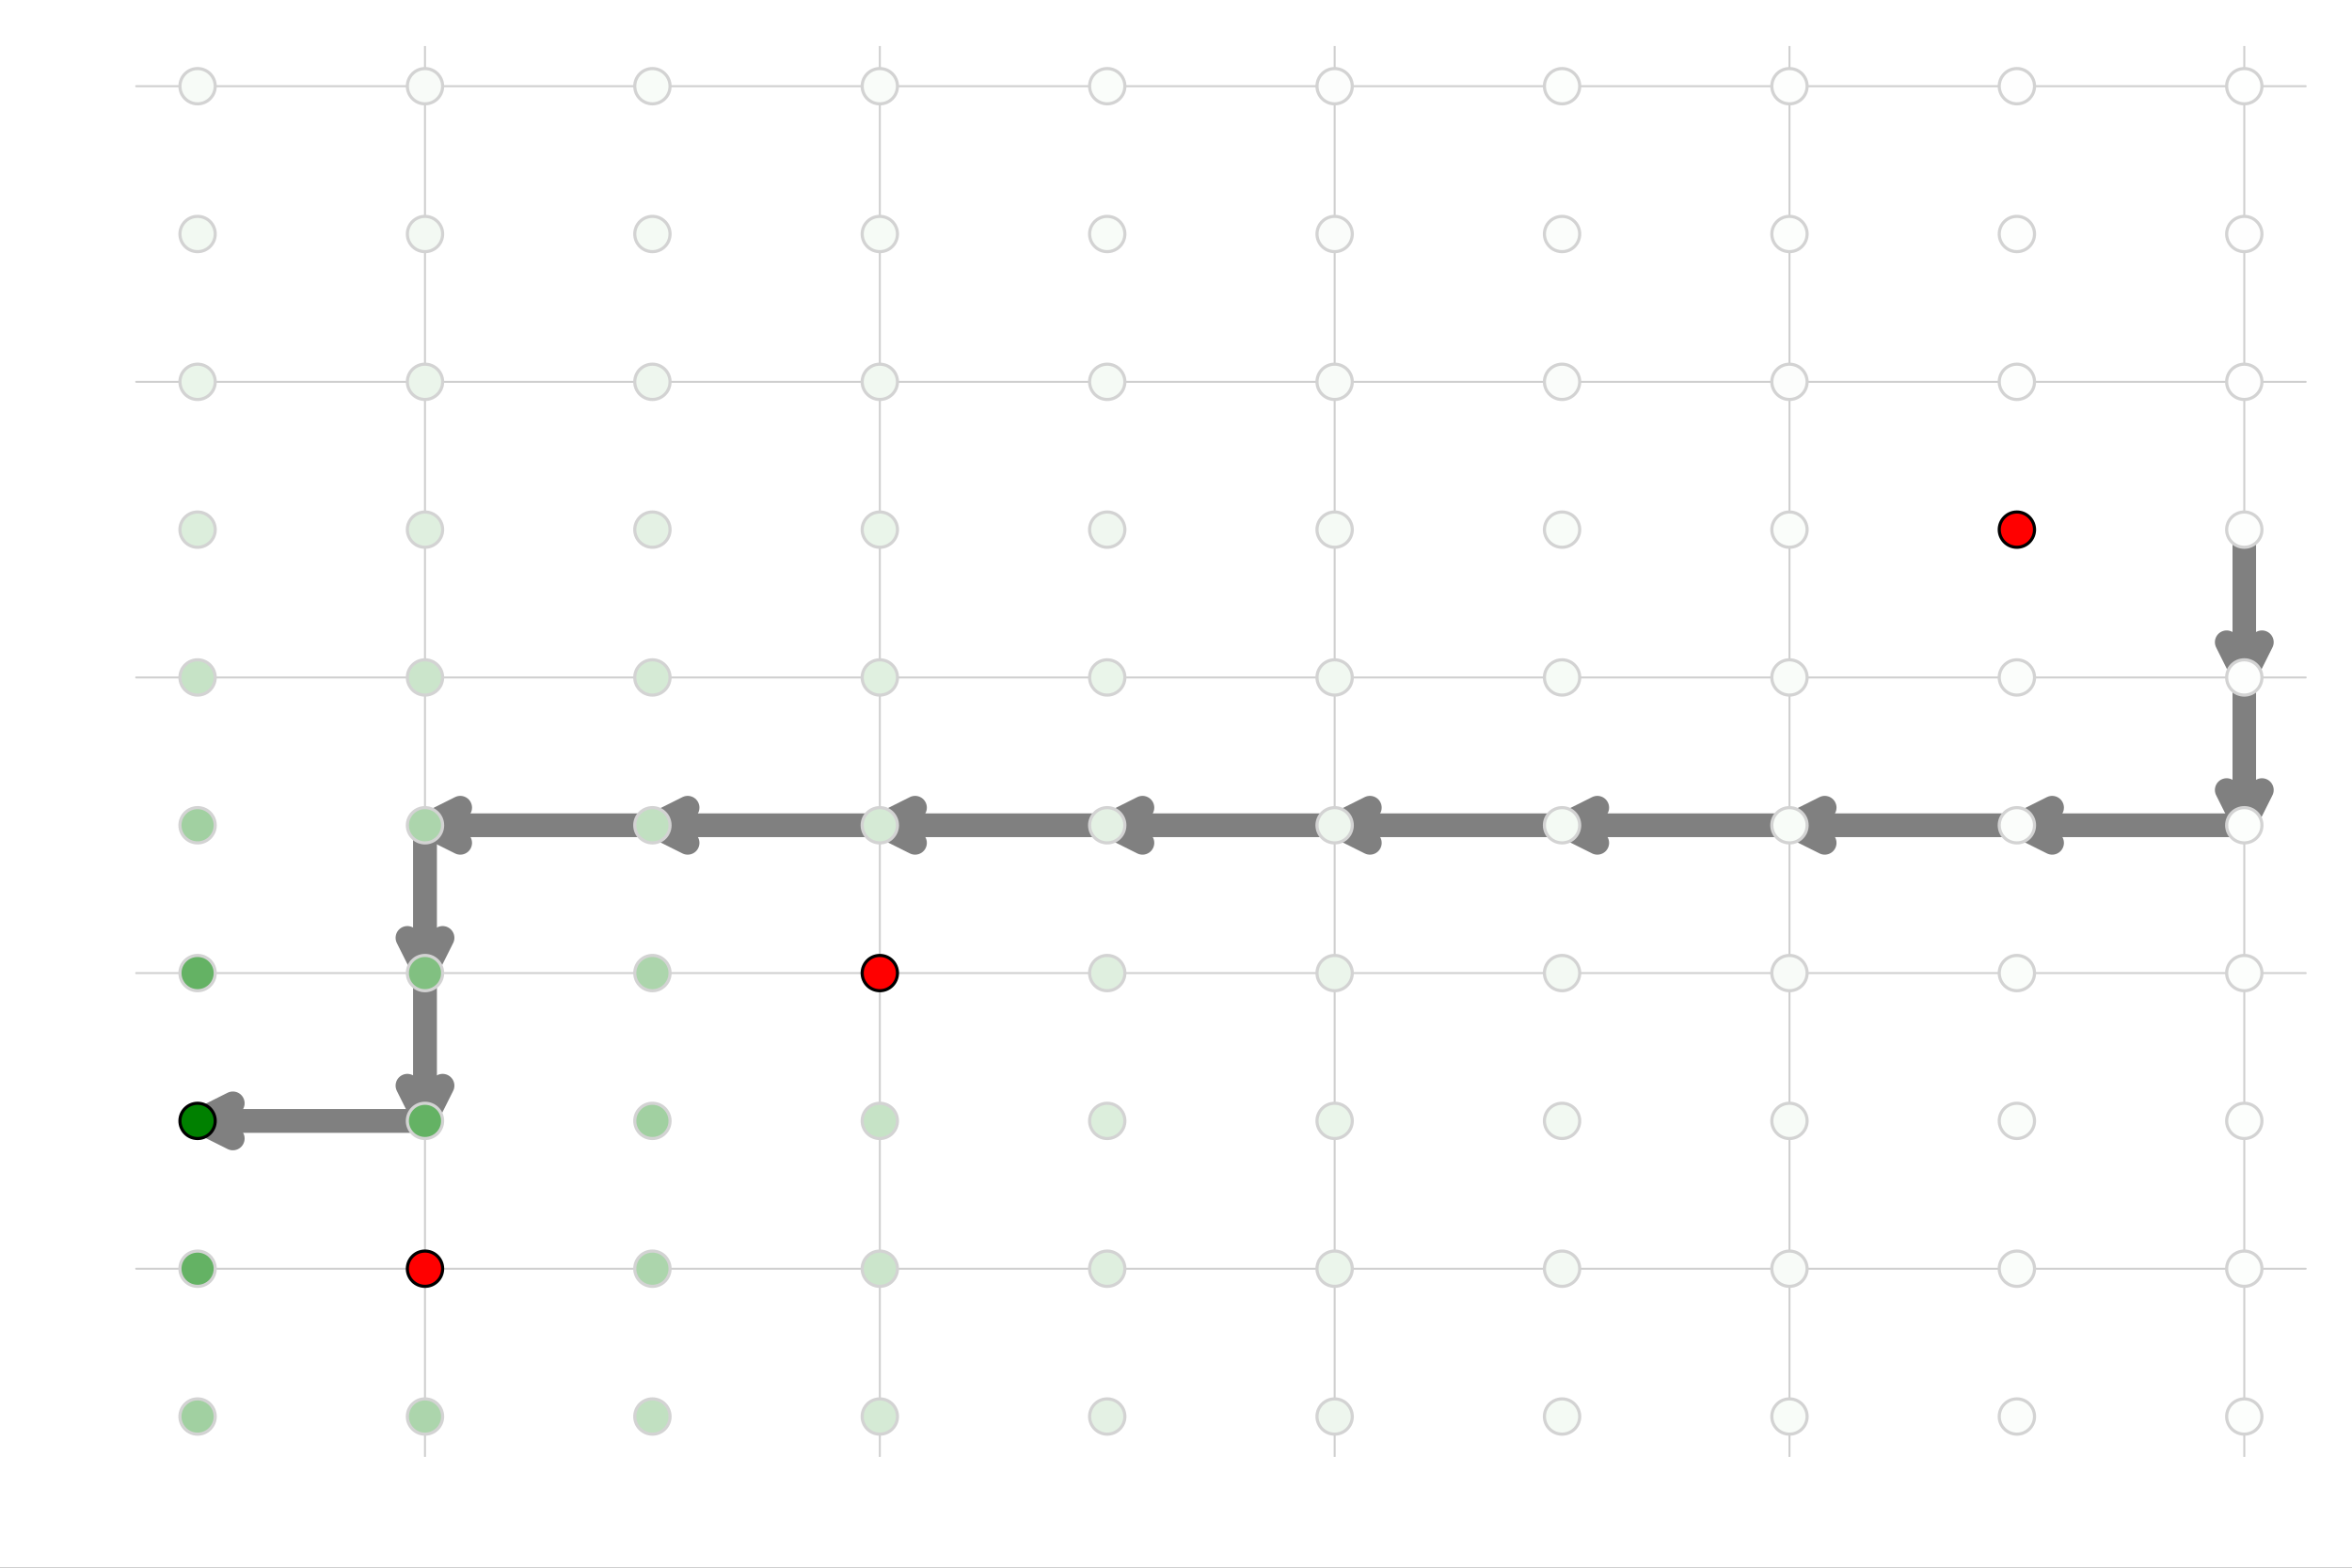 <?xml version="1.0" encoding="utf-8"?>
<svg xmlns="http://www.w3.org/2000/svg" xmlns:xlink="http://www.w3.org/1999/xlink" width="600" height="400" viewBox="0 0 2400 1600">
<rect x="0" y="0" width="2400" height="1600" fill="#333333" stroke="none"/>
<defs>
  <clipPath id="clip790">
    <rect x="0" y="0" width="2400" height="1600"/>
  </clipPath>
</defs>
<path clip-path="url(#clip790)" d="M0 1600 L2400 1600 L2400 8.88178e-14 L0 8.88178e-14  Z" fill="#ffffff" fill-rule="evenodd" fill-opacity="1"/>
<defs>
  <clipPath id="clip791">
    <rect x="480" y="0" width="1681" height="1600"/>
  </clipPath>
</defs>
<path clip-path="url(#clip790)" d="M138.959 1486.45 L2352.76 1486.45 L2352.76 47.244 L138.959 47.244  Z" fill="#ffffff" fill-rule="evenodd" fill-opacity="1"/>
<defs>
  <clipPath id="clip792">
    <rect x="138" y="47" width="2215" height="1440"/>
  </clipPath>
</defs>
<polyline clip-path="url(#clip792)" style="stroke:#000000; stroke-linecap:round; stroke-linejoin:round; stroke-width:2; stroke-opacity:0.1; fill:none" points="433.668,1486.45 433.668,47.244 "/>
<polyline clip-path="url(#clip792)" style="stroke:#000000; stroke-linecap:round; stroke-linejoin:round; stroke-width:2; stroke-opacity:0.1; fill:none" points="897.776,1486.45 897.776,47.244 "/>
<polyline clip-path="url(#clip792)" style="stroke:#000000; stroke-linecap:round; stroke-linejoin:round; stroke-width:2; stroke-opacity:0.1; fill:none" points="1361.88,1486.45 1361.88,47.244 "/>
<polyline clip-path="url(#clip792)" style="stroke:#000000; stroke-linecap:round; stroke-linejoin:round; stroke-width:2; stroke-opacity:0.1; fill:none" points="1825.99,1486.45 1825.99,47.244 "/>
<polyline clip-path="url(#clip792)" style="stroke:#000000; stroke-linecap:round; stroke-linejoin:round; stroke-width:2; stroke-opacity:0.1; fill:none" points="2290.1,1486.45 2290.1,47.244 "/>
<polyline clip-path="url(#clip792)" style="stroke:#000000; stroke-linecap:round; stroke-linejoin:round; stroke-width:2; stroke-opacity:0.1; fill:none" points="433.668,1486.45 433.668,47.244 "/>
<polyline clip-path="url(#clip792)" style="stroke:#000000; stroke-linecap:round; stroke-linejoin:round; stroke-width:2; stroke-opacity:0.1; fill:none" points="897.776,1486.45 897.776,47.244 "/>
<polyline clip-path="url(#clip792)" style="stroke:#000000; stroke-linecap:round; stroke-linejoin:round; stroke-width:2; stroke-opacity:0.1; fill:none" points="1361.88,1486.45 1361.88,47.244 "/>
<polyline clip-path="url(#clip792)" style="stroke:#000000; stroke-linecap:round; stroke-linejoin:round; stroke-width:2; stroke-opacity:0.1; fill:none" points="1825.99,1486.45 1825.99,47.244 "/>
<polyline clip-path="url(#clip792)" style="stroke:#000000; stroke-linecap:round; stroke-linejoin:round; stroke-width:2; stroke-opacity:0.1; fill:none" points="2290.1,1486.45 2290.1,47.244 "/>
<polyline clip-path="url(#clip792)" style="stroke:#000000; stroke-linecap:round; stroke-linejoin:round; stroke-width:2; stroke-opacity:0.1; fill:none" points="138.959,1294.86 2352.76,1294.86 "/>
<polyline clip-path="url(#clip792)" style="stroke:#000000; stroke-linecap:round; stroke-linejoin:round; stroke-width:2; stroke-opacity:0.1; fill:none" points="138.959,993.136 2352.76,993.136 "/>
<polyline clip-path="url(#clip792)" style="stroke:#000000; stroke-linecap:round; stroke-linejoin:round; stroke-width:2; stroke-opacity:0.1; fill:none" points="138.959,691.416 2352.76,691.416 "/>
<polyline clip-path="url(#clip792)" style="stroke:#000000; stroke-linecap:round; stroke-linejoin:round; stroke-width:2; stroke-opacity:0.1; fill:none" points="138.959,389.696 2352.76,389.696 "/>
<polyline clip-path="url(#clip792)" style="stroke:#000000; stroke-linecap:round; stroke-linejoin:round; stroke-width:2; stroke-opacity:0.1; fill:none" points="138.959,87.976 2352.76,87.976 "/>
<polyline clip-path="url(#clip792)" style="stroke:#000000; stroke-linecap:round; stroke-linejoin:round; stroke-width:2; stroke-opacity:0.1; fill:none" points="138.959,1294.86 2352.76,1294.86 "/>
<polyline clip-path="url(#clip792)" style="stroke:#000000; stroke-linecap:round; stroke-linejoin:round; stroke-width:2; stroke-opacity:0.1; fill:none" points="138.959,993.136 2352.76,993.136 "/>
<polyline clip-path="url(#clip792)" style="stroke:#000000; stroke-linecap:round; stroke-linejoin:round; stroke-width:2; stroke-opacity:0.1; fill:none" points="138.959,691.416 2352.76,691.416 "/>
<polyline clip-path="url(#clip792)" style="stroke:#000000; stroke-linecap:round; stroke-linejoin:round; stroke-width:2; stroke-opacity:0.1; fill:none" points="138.959,389.696 2352.76,389.696 "/>
<polyline clip-path="url(#clip792)" style="stroke:#000000; stroke-linecap:round; stroke-linejoin:round; stroke-width:2; stroke-opacity:0.1; fill:none" points="138.959,87.976 2352.76,87.976 "/>
<polyline clip-path="url(#clip792)" style="stroke:#808080; stroke-linecap:round; stroke-linejoin:round; stroke-width:24; stroke-opacity:1; fill:none" points="2290.1,540.556 2290.1,691.416 "/>
<polyline clip-path="url(#clip792)" style="stroke:#808080; stroke-linecap:round; stroke-linejoin:round; stroke-width:24; stroke-opacity:1; fill:none" points="2308.1,655.416 2290.1,691.416 2272.1,655.416 "/>
<polyline clip-path="url(#clip792)" style="stroke:#808080; stroke-linecap:round; stroke-linejoin:round; stroke-width:24; stroke-opacity:1; fill:none" points="2290.1,691.416 2290.1,540.556 "/>
<circle clip-path="url(#clip792)" cx="2290.1" cy="540.556" r="14.4" fill="#0000ff" fill-rule="evenodd" fill-opacity="1" stroke="#000000" stroke-opacity="1" stroke-width="3.2"/>
<polyline clip-path="url(#clip792)" style="stroke:#808080; stroke-linecap:round; stroke-linejoin:round; stroke-width:24; stroke-opacity:1; fill:none" points="2290.1,691.416 2290.1,842.276 "/>
<polyline clip-path="url(#clip792)" style="stroke:#808080; stroke-linecap:round; stroke-linejoin:round; stroke-width:24; stroke-opacity:1; fill:none" points="2308.1,806.276 2290.1,842.276 2272.1,806.276 "/>
<polyline clip-path="url(#clip792)" style="stroke:#808080; stroke-linecap:round; stroke-linejoin:round; stroke-width:24; stroke-opacity:1; fill:none" points="2290.1,842.276 2290.1,691.416 "/>
<circle clip-path="url(#clip792)" cx="2290.1" cy="691.416" r="14.4" fill="#0000ff" fill-rule="evenodd" fill-opacity="1" stroke="#000000" stroke-opacity="1" stroke-width="3.2"/>
<polyline clip-path="url(#clip792)" style="stroke:#808080; stroke-linecap:round; stroke-linejoin:round; stroke-width:24; stroke-opacity:1; fill:none" points="2290.1,842.276 2058.05,842.276 "/>
<polyline clip-path="url(#clip792)" style="stroke:#808080; stroke-linecap:round; stroke-linejoin:round; stroke-width:24; stroke-opacity:1; fill:none" points="2094.05,860.276 2058.05,842.276 2094.05,824.276 "/>
<polyline clip-path="url(#clip792)" style="stroke:#808080; stroke-linecap:round; stroke-linejoin:round; stroke-width:24; stroke-opacity:1; fill:none" points="2058.05,842.276 2290.1,842.276 "/>
<circle clip-path="url(#clip792)" cx="2290.1" cy="842.276" r="14.4" fill="#0000ff" fill-rule="evenodd" fill-opacity="1" stroke="#000000" stroke-opacity="1" stroke-width="3.2"/>
<polyline clip-path="url(#clip792)" style="stroke:#808080; stroke-linecap:round; stroke-linejoin:round; stroke-width:24; stroke-opacity:1; fill:none" points="2058.05,842.276 1825.99,842.276 "/>
<polyline clip-path="url(#clip792)" style="stroke:#808080; stroke-linecap:round; stroke-linejoin:round; stroke-width:24; stroke-opacity:1; fill:none" points="1861.99,860.276 1825.99,842.276 1861.99,824.276 "/>
<polyline clip-path="url(#clip792)" style="stroke:#808080; stroke-linecap:round; stroke-linejoin:round; stroke-width:24; stroke-opacity:1; fill:none" points="1825.99,842.276 2058.05,842.276 "/>
<circle clip-path="url(#clip792)" cx="2058.05" cy="842.276" r="14.4" fill="#0000ff" fill-rule="evenodd" fill-opacity="1" stroke="#000000" stroke-opacity="1" stroke-width="3.2"/>
<polyline clip-path="url(#clip792)" style="stroke:#808080; stroke-linecap:round; stroke-linejoin:round; stroke-width:24; stroke-opacity:1; fill:none" points="1825.99,842.276 1593.94,842.276 "/>
<polyline clip-path="url(#clip792)" style="stroke:#808080; stroke-linecap:round; stroke-linejoin:round; stroke-width:24; stroke-opacity:1; fill:none" points="1629.94,860.276 1593.94,842.276 1629.94,824.276 "/>
<polyline clip-path="url(#clip792)" style="stroke:#808080; stroke-linecap:round; stroke-linejoin:round; stroke-width:24; stroke-opacity:1; fill:none" points="1593.94,842.276 1825.99,842.276 "/>
<circle clip-path="url(#clip792)" cx="1825.99" cy="842.276" r="14.4" fill="#0000ff" fill-rule="evenodd" fill-opacity="1" stroke="#000000" stroke-opacity="1" stroke-width="3.2"/>
<polyline clip-path="url(#clip792)" style="stroke:#808080; stroke-linecap:round; stroke-linejoin:round; stroke-width:24; stroke-opacity:1; fill:none" points="1593.94,842.276 1361.88,842.276 "/>
<polyline clip-path="url(#clip792)" style="stroke:#808080; stroke-linecap:round; stroke-linejoin:round; stroke-width:24; stroke-opacity:1; fill:none" points="1397.88,860.276 1361.88,842.276 1397.88,824.276 "/>
<polyline clip-path="url(#clip792)" style="stroke:#808080; stroke-linecap:round; stroke-linejoin:round; stroke-width:24; stroke-opacity:1; fill:none" points="1361.88,842.276 1593.94,842.276 "/>
<circle clip-path="url(#clip792)" cx="1593.94" cy="842.276" r="14.4" fill="#0000ff" fill-rule="evenodd" fill-opacity="1" stroke="#000000" stroke-opacity="1" stroke-width="3.2"/>
<polyline clip-path="url(#clip792)" style="stroke:#808080; stroke-linecap:round; stroke-linejoin:round; stroke-width:24; stroke-opacity:1; fill:none" points="1361.88,842.276 1129.83,842.276 "/>
<polyline clip-path="url(#clip792)" style="stroke:#808080; stroke-linecap:round; stroke-linejoin:round; stroke-width:24; stroke-opacity:1; fill:none" points="1165.83,860.276 1129.83,842.276 1165.83,824.276 "/>
<polyline clip-path="url(#clip792)" style="stroke:#808080; stroke-linecap:round; stroke-linejoin:round; stroke-width:24; stroke-opacity:1; fill:none" points="1129.83,842.276 1361.88,842.276 "/>
<circle clip-path="url(#clip792)" cx="1361.88" cy="842.276" r="14.4" fill="#0000ff" fill-rule="evenodd" fill-opacity="1" stroke="#000000" stroke-opacity="1" stroke-width="3.2"/>
<polyline clip-path="url(#clip792)" style="stroke:#808080; stroke-linecap:round; stroke-linejoin:round; stroke-width:24; stroke-opacity:1; fill:none" points="1129.83,842.276 897.776,842.276 "/>
<polyline clip-path="url(#clip792)" style="stroke:#808080; stroke-linecap:round; stroke-linejoin:round; stroke-width:24; stroke-opacity:1; fill:none" points="933.776,860.276 897.776,842.276 933.776,824.276 "/>
<polyline clip-path="url(#clip792)" style="stroke:#808080; stroke-linecap:round; stroke-linejoin:round; stroke-width:24; stroke-opacity:1; fill:none" points="897.776,842.276 1129.83,842.276 "/>
<circle clip-path="url(#clip792)" cx="1129.83" cy="842.276" r="14.4" fill="#0000ff" fill-rule="evenodd" fill-opacity="1" stroke="#000000" stroke-opacity="1" stroke-width="3.2"/>
<polyline clip-path="url(#clip792)" style="stroke:#808080; stroke-linecap:round; stroke-linejoin:round; stroke-width:24; stroke-opacity:1; fill:none" points="897.776,842.276 665.722,842.276 "/>
<polyline clip-path="url(#clip792)" style="stroke:#808080; stroke-linecap:round; stroke-linejoin:round; stroke-width:24; stroke-opacity:1; fill:none" points="701.722,860.276 665.722,842.276 701.722,824.276 "/>
<polyline clip-path="url(#clip792)" style="stroke:#808080; stroke-linecap:round; stroke-linejoin:round; stroke-width:24; stroke-opacity:1; fill:none" points="665.722,842.276 897.776,842.276 "/>
<circle clip-path="url(#clip792)" cx="897.776" cy="842.276" r="14.4" fill="#0000ff" fill-rule="evenodd" fill-opacity="1" stroke="#000000" stroke-opacity="1" stroke-width="3.2"/>
<polyline clip-path="url(#clip792)" style="stroke:#808080; stroke-linecap:round; stroke-linejoin:round; stroke-width:24; stroke-opacity:1; fill:none" points="665.722,842.276 433.668,842.276 "/>
<polyline clip-path="url(#clip792)" style="stroke:#808080; stroke-linecap:round; stroke-linejoin:round; stroke-width:24; stroke-opacity:1; fill:none" points="469.668,860.276 433.668,842.276 469.668,824.276 "/>
<polyline clip-path="url(#clip792)" style="stroke:#808080; stroke-linecap:round; stroke-linejoin:round; stroke-width:24; stroke-opacity:1; fill:none" points="433.668,842.276 665.722,842.276 "/>
<circle clip-path="url(#clip792)" cx="665.722" cy="842.276" r="14.4" fill="#0000ff" fill-rule="evenodd" fill-opacity="1" stroke="#000000" stroke-opacity="1" stroke-width="3.2"/>
<polyline clip-path="url(#clip792)" style="stroke:#808080; stroke-linecap:round; stroke-linejoin:round; stroke-width:24; stroke-opacity:1; fill:none" points="433.668,842.276 433.668,993.136 "/>
<polyline clip-path="url(#clip792)" style="stroke:#808080; stroke-linecap:round; stroke-linejoin:round; stroke-width:24; stroke-opacity:1; fill:none" points="451.668,957.136 433.668,993.136 415.668,957.136 "/>
<polyline clip-path="url(#clip792)" style="stroke:#808080; stroke-linecap:round; stroke-linejoin:round; stroke-width:24; stroke-opacity:1; fill:none" points="433.668,993.136 433.668,842.276 "/>
<circle clip-path="url(#clip792)" cx="433.668" cy="842.276" r="14.4" fill="#0000ff" fill-rule="evenodd" fill-opacity="1" stroke="#000000" stroke-opacity="1" stroke-width="3.2"/>
<polyline clip-path="url(#clip792)" style="stroke:#808080; stroke-linecap:round; stroke-linejoin:round; stroke-width:24; stroke-opacity:1; fill:none" points="433.668,993.136 433.668,1144 "/>
<polyline clip-path="url(#clip792)" style="stroke:#808080; stroke-linecap:round; stroke-linejoin:round; stroke-width:24; stroke-opacity:1; fill:none" points="451.668,1108 433.668,1144 415.668,1108 "/>
<polyline clip-path="url(#clip792)" style="stroke:#808080; stroke-linecap:round; stroke-linejoin:round; stroke-width:24; stroke-opacity:1; fill:none" points="433.668,1144 433.668,993.136 "/>
<circle clip-path="url(#clip792)" cx="433.668" cy="993.136" r="14.4" fill="#0000ff" fill-rule="evenodd" fill-opacity="1" stroke="#000000" stroke-opacity="1" stroke-width="3.2"/>
<polyline clip-path="url(#clip792)" style="stroke:#808080; stroke-linecap:round; stroke-linejoin:round; stroke-width:24; stroke-opacity:1; fill:none" points="433.668,1144 201.614,1144 "/>
<polyline clip-path="url(#clip792)" style="stroke:#808080; stroke-linecap:round; stroke-linejoin:round; stroke-width:24; stroke-opacity:1; fill:none" points="237.614,1162 201.614,1144 237.614,1126 "/>
<polyline clip-path="url(#clip792)" style="stroke:#808080; stroke-linecap:round; stroke-linejoin:round; stroke-width:24; stroke-opacity:1; fill:none" points="201.614,1144 433.668,1144 "/>
<circle clip-path="url(#clip792)" cx="433.668" cy="1144" r="14.4" fill="#0000ff" fill-rule="evenodd" fill-opacity="1" stroke="#000000" stroke-opacity="1" stroke-width="3.2"/>
<circle clip-path="url(#clip792)" cx="201.614" cy="1445.72" r="18" fill="#a1d0a1" fill-rule="evenodd" fill-opacity="1" stroke="#d3d3d3" stroke-opacity="1" stroke-width="3.2"/>
<circle clip-path="url(#clip792)" cx="201.614" cy="1294.86" r="18" fill="#64b264" fill-rule="evenodd" fill-opacity="1" stroke="#d3d3d3" stroke-opacity="1" stroke-width="3.2"/>
<circle clip-path="url(#clip792)" cx="201.614" cy="1144" r="18" fill="#008000" fill-rule="evenodd" fill-opacity="1" stroke="#000000" stroke-opacity="1" stroke-width="3.2"/>
<circle clip-path="url(#clip792)" cx="201.614" cy="993.136" r="18" fill="#64b264" fill-rule="evenodd" fill-opacity="1" stroke="#d3d3d3" stroke-opacity="1" stroke-width="3.2"/>
<circle clip-path="url(#clip792)" cx="201.614" cy="842.276" r="18" fill="#a1d0a1" fill-rule="evenodd" fill-opacity="1" stroke="#d3d3d3" stroke-opacity="1" stroke-width="3.2"/>
<circle clip-path="url(#clip792)" cx="201.614" cy="691.416" r="18" fill="#c6e3c6" fill-rule="evenodd" fill-opacity="1" stroke="#d3d3d3" stroke-opacity="1" stroke-width="3.2"/>
<circle clip-path="url(#clip792)" cx="201.614" cy="540.556" r="18" fill="#dceedc" fill-rule="evenodd" fill-opacity="1" stroke="#d3d3d3" stroke-opacity="1" stroke-width="3.2"/>
<circle clip-path="url(#clip792)" cx="201.614" cy="389.696" r="18" fill="#eaf5ea" fill-rule="evenodd" fill-opacity="1" stroke="#d3d3d3" stroke-opacity="1" stroke-width="3.2"/>
<circle clip-path="url(#clip792)" cx="201.614" cy="238.836" r="18" fill="#f2f9f2" fill-rule="evenodd" fill-opacity="1" stroke="#d3d3d3" stroke-opacity="1" stroke-width="3.2"/>
<circle clip-path="url(#clip792)" cx="201.614" cy="87.976" r="18" fill="#f7fbf7" fill-rule="evenodd" fill-opacity="1" stroke="#d3d3d3" stroke-opacity="1" stroke-width="3.2"/>
<circle clip-path="url(#clip792)" cx="433.668" cy="1445.72" r="18" fill="#acd5ac" fill-rule="evenodd" fill-opacity="1" stroke="#d3d3d3" stroke-opacity="1" stroke-width="3.2"/>
<circle clip-path="url(#clip792)" cx="433.668" cy="1294.86" r="18" fill="#ff0000" fill-rule="evenodd" fill-opacity="1" stroke="#000000" stroke-opacity="1" stroke-width="3.2"/>
<circle clip-path="url(#clip792)" cx="433.668" cy="1144" r="18" fill="#64b264" fill-rule="evenodd" fill-opacity="1" stroke="#d3d3d3" stroke-opacity="1" stroke-width="3.2"/>
<circle clip-path="url(#clip792)" cx="433.668" cy="993.136" r="18" fill="#81c081" fill-rule="evenodd" fill-opacity="1" stroke="#d3d3d3" stroke-opacity="1" stroke-width="3.2"/>
<circle clip-path="url(#clip792)" cx="433.668" cy="842.276" r="18" fill="#acd5ac" fill-rule="evenodd" fill-opacity="1" stroke="#d3d3d3" stroke-opacity="1" stroke-width="3.2"/>
<circle clip-path="url(#clip792)" cx="433.668" cy="691.416" r="18" fill="#cbe5cb" fill-rule="evenodd" fill-opacity="1" stroke="#d3d3d3" stroke-opacity="1" stroke-width="3.2"/>
<circle clip-path="url(#clip792)" cx="433.668" cy="540.556" r="18" fill="#dfefdf" fill-rule="evenodd" fill-opacity="1" stroke="#d3d3d3" stroke-opacity="1" stroke-width="3.2"/>
<circle clip-path="url(#clip792)" cx="433.668" cy="389.696" r="18" fill="#ebf5eb" fill-rule="evenodd" fill-opacity="1" stroke="#d3d3d3" stroke-opacity="1" stroke-width="3.2"/>
<circle clip-path="url(#clip792)" cx="433.668" cy="238.836" r="18" fill="#f3f9f3" fill-rule="evenodd" fill-opacity="1" stroke="#d3d3d3" stroke-opacity="1" stroke-width="3.2"/>
<circle clip-path="url(#clip792)" cx="433.668" cy="87.976" r="18" fill="#f8fbf8" fill-rule="evenodd" fill-opacity="1" stroke="#d3d3d3" stroke-opacity="1" stroke-width="3.2"/>
<circle clip-path="url(#clip792)" cx="665.722" cy="1445.72" r="18" fill="#c1e0c1" fill-rule="evenodd" fill-opacity="1" stroke="#d3d3d3" stroke-opacity="1" stroke-width="3.2"/>
<circle clip-path="url(#clip792)" cx="665.722" cy="1294.86" r="18" fill="#acd5ac" fill-rule="evenodd" fill-opacity="1" stroke="#d3d3d3" stroke-opacity="1" stroke-width="3.2"/>
<circle clip-path="url(#clip792)" cx="665.722" cy="1144" r="18" fill="#a1d0a1" fill-rule="evenodd" fill-opacity="1" stroke="#d3d3d3" stroke-opacity="1" stroke-width="3.2"/>
<circle clip-path="url(#clip792)" cx="665.722" cy="993.136" r="18" fill="#acd5ac" fill-rule="evenodd" fill-opacity="1" stroke="#d3d3d3" stroke-opacity="1" stroke-width="3.2"/>
<circle clip-path="url(#clip792)" cx="665.722" cy="842.276" r="18" fill="#c1e0c1" fill-rule="evenodd" fill-opacity="1" stroke="#d3d3d3" stroke-opacity="1" stroke-width="3.2"/>
<circle clip-path="url(#clip792)" cx="665.722" cy="691.416" r="18" fill="#d5ead5" fill-rule="evenodd" fill-opacity="1" stroke="#d3d3d3" stroke-opacity="1" stroke-width="3.2"/>
<circle clip-path="url(#clip792)" cx="665.722" cy="540.556" r="18" fill="#e4f1e4" fill-rule="evenodd" fill-opacity="1" stroke="#d3d3d3" stroke-opacity="1" stroke-width="3.2"/>
<circle clip-path="url(#clip792)" cx="665.722" cy="389.696" r="18" fill="#eef6ee" fill-rule="evenodd" fill-opacity="1" stroke="#d3d3d3" stroke-opacity="1" stroke-width="3.2"/>
<circle clip-path="url(#clip792)" cx="665.722" cy="238.836" r="18" fill="#f4faf4" fill-rule="evenodd" fill-opacity="1" stroke="#d3d3d3" stroke-opacity="1" stroke-width="3.2"/>
<circle clip-path="url(#clip792)" cx="665.722" cy="87.976" r="18" fill="#f8fcf8" fill-rule="evenodd" fill-opacity="1" stroke="#d3d3d3" stroke-opacity="1" stroke-width="3.2"/>
<circle clip-path="url(#clip792)" cx="897.776" cy="1445.72" r="18" fill="#d5ead5" fill-rule="evenodd" fill-opacity="1" stroke="#d3d3d3" stroke-opacity="1" stroke-width="3.2"/>
<circle clip-path="url(#clip792)" cx="897.776" cy="1294.86" r="18" fill="#cbe5cb" fill-rule="evenodd" fill-opacity="1" stroke="#d3d3d3" stroke-opacity="1" stroke-width="3.2"/>
<circle clip-path="url(#clip792)" cx="897.776" cy="1144" r="18" fill="#c6e3c6" fill-rule="evenodd" fill-opacity="1" stroke="#d3d3d3" stroke-opacity="1" stroke-width="3.2"/>
<circle clip-path="url(#clip792)" cx="897.776" cy="993.136" r="18" fill="#ff0000" fill-rule="evenodd" fill-opacity="1" stroke="#000000" stroke-opacity="1" stroke-width="3.2"/>
<circle clip-path="url(#clip792)" cx="897.776" cy="842.276" r="18" fill="#d5ead5" fill-rule="evenodd" fill-opacity="1" stroke="#d3d3d3" stroke-opacity="1" stroke-width="3.2"/>
<circle clip-path="url(#clip792)" cx="897.776" cy="691.416" r="18" fill="#e0f0e0" fill-rule="evenodd" fill-opacity="1" stroke="#d3d3d3" stroke-opacity="1" stroke-width="3.2"/>
<circle clip-path="url(#clip792)" cx="897.776" cy="540.556" r="18" fill="#eaf5ea" fill-rule="evenodd" fill-opacity="1" stroke="#d3d3d3" stroke-opacity="1" stroke-width="3.2"/>
<circle clip-path="url(#clip792)" cx="897.776" cy="389.696" r="18" fill="#f1f8f1" fill-rule="evenodd" fill-opacity="1" stroke="#d3d3d3" stroke-opacity="1" stroke-width="3.2"/>
<circle clip-path="url(#clip792)" cx="897.776" cy="238.836" r="18" fill="#f6fbf6" fill-rule="evenodd" fill-opacity="1" stroke="#d3d3d3" stroke-opacity="1" stroke-width="3.2"/>
<circle clip-path="url(#clip792)" cx="897.776" cy="87.976" r="18" fill="#f9fcf9" fill-rule="evenodd" fill-opacity="1" stroke="#d3d3d3" stroke-opacity="1" stroke-width="3.2"/>
<circle clip-path="url(#clip792)" cx="1129.83" cy="1445.72" r="18" fill="#e4f1e4" fill-rule="evenodd" fill-opacity="1" stroke="#d3d3d3" stroke-opacity="1" stroke-width="3.2"/>
<circle clip-path="url(#clip792)" cx="1129.83" cy="1294.86" r="18" fill="#dfefdf" fill-rule="evenodd" fill-opacity="1" stroke="#d3d3d3" stroke-opacity="1" stroke-width="3.2"/>
<circle clip-path="url(#clip792)" cx="1129.83" cy="1144" r="18" fill="#dceedc" fill-rule="evenodd" fill-opacity="1" stroke="#d3d3d3" stroke-opacity="1" stroke-width="3.2"/>
<circle clip-path="url(#clip792)" cx="1129.83" cy="993.136" r="18" fill="#dfefdf" fill-rule="evenodd" fill-opacity="1" stroke="#d3d3d3" stroke-opacity="1" stroke-width="3.2"/>
<circle clip-path="url(#clip792)" cx="1129.83" cy="842.276" r="18" fill="#e4f1e4" fill-rule="evenodd" fill-opacity="1" stroke="#d3d3d3" stroke-opacity="1" stroke-width="3.2"/>
<circle clip-path="url(#clip792)" cx="1129.83" cy="691.416" r="18" fill="#eaf5ea" fill-rule="evenodd" fill-opacity="1" stroke="#d3d3d3" stroke-opacity="1" stroke-width="3.2"/>
<circle clip-path="url(#clip792)" cx="1129.83" cy="540.556" r="18" fill="#f0f7f0" fill-rule="evenodd" fill-opacity="1" stroke="#d3d3d3" stroke-opacity="1" stroke-width="3.2"/>
<circle clip-path="url(#clip792)" cx="1129.83" cy="389.696" r="18" fill="#f5faf5" fill-rule="evenodd" fill-opacity="1" stroke="#d3d3d3" stroke-opacity="1" stroke-width="3.2"/>
<circle clip-path="url(#clip792)" cx="1129.83" cy="238.836" r="18" fill="#f8fcf8" fill-rule="evenodd" fill-opacity="1" stroke="#d3d3d3" stroke-opacity="1" stroke-width="3.2"/>
<circle clip-path="url(#clip792)" cx="1129.83" cy="87.976" r="18" fill="#fafdfa" fill-rule="evenodd" fill-opacity="1" stroke="#d3d3d3" stroke-opacity="1" stroke-width="3.2"/>
<circle clip-path="url(#clip792)" cx="1361.88" cy="1445.72" r="18" fill="#eef6ee" fill-rule="evenodd" fill-opacity="1" stroke="#d3d3d3" stroke-opacity="1" stroke-width="3.2"/>
<circle clip-path="url(#clip792)" cx="1361.88" cy="1294.86" r="18" fill="#ebf5eb" fill-rule="evenodd" fill-opacity="1" stroke="#d3d3d3" stroke-opacity="1" stroke-width="3.2"/>
<circle clip-path="url(#clip792)" cx="1361.88" cy="1144" r="18" fill="#eaf5ea" fill-rule="evenodd" fill-opacity="1" stroke="#d3d3d3" stroke-opacity="1" stroke-width="3.2"/>
<circle clip-path="url(#clip792)" cx="1361.88" cy="993.136" r="18" fill="#ebf5eb" fill-rule="evenodd" fill-opacity="1" stroke="#d3d3d3" stroke-opacity="1" stroke-width="3.2"/>
<circle clip-path="url(#clip792)" cx="1361.88" cy="842.276" r="18" fill="#eef6ee" fill-rule="evenodd" fill-opacity="1" stroke="#d3d3d3" stroke-opacity="1" stroke-width="3.2"/>
<circle clip-path="url(#clip792)" cx="1361.88" cy="691.416" r="18" fill="#f1f8f1" fill-rule="evenodd" fill-opacity="1" stroke="#d3d3d3" stroke-opacity="1" stroke-width="3.2"/>
<circle clip-path="url(#clip792)" cx="1361.88" cy="540.556" r="18" fill="#f5faf5" fill-rule="evenodd" fill-opacity="1" stroke="#d3d3d3" stroke-opacity="1" stroke-width="3.2"/>
<circle clip-path="url(#clip792)" cx="1361.88" cy="389.696" r="18" fill="#f8fbf8" fill-rule="evenodd" fill-opacity="1" stroke="#d3d3d3" stroke-opacity="1" stroke-width="3.2"/>
<circle clip-path="url(#clip792)" cx="1361.88" cy="238.836" r="18" fill="#fafcfa" fill-rule="evenodd" fill-opacity="1" stroke="#d3d3d3" stroke-opacity="1" stroke-width="3.2"/>
<circle clip-path="url(#clip792)" cx="1361.88" cy="87.976" r="18" fill="#fcfdfc" fill-rule="evenodd" fill-opacity="1" stroke="#d3d3d3" stroke-opacity="1" stroke-width="3.2"/>
<circle clip-path="url(#clip792)" cx="1593.94" cy="1445.72" r="18" fill="#f4faf4" fill-rule="evenodd" fill-opacity="1" stroke="#d3d3d3" stroke-opacity="1" stroke-width="3.2"/>
<circle clip-path="url(#clip792)" cx="1593.94" cy="1294.86" r="18" fill="#f3f9f3" fill-rule="evenodd" fill-opacity="1" stroke="#d3d3d3" stroke-opacity="1" stroke-width="3.2"/>
<circle clip-path="url(#clip792)" cx="1593.94" cy="1144" r="18" fill="#f2f9f2" fill-rule="evenodd" fill-opacity="1" stroke="#d3d3d3" stroke-opacity="1" stroke-width="3.2"/>
<circle clip-path="url(#clip792)" cx="1593.94" cy="993.136" r="18" fill="#f3f9f3" fill-rule="evenodd" fill-opacity="1" stroke="#d3d3d3" stroke-opacity="1" stroke-width="3.2"/>
<circle clip-path="url(#clip792)" cx="1593.94" cy="842.276" r="18" fill="#f4faf4" fill-rule="evenodd" fill-opacity="1" stroke="#d3d3d3" stroke-opacity="1" stroke-width="3.2"/>
<circle clip-path="url(#clip792)" cx="1593.94" cy="691.416" r="18" fill="#f6fbf6" fill-rule="evenodd" fill-opacity="1" stroke="#d3d3d3" stroke-opacity="1" stroke-width="3.2"/>
<circle clip-path="url(#clip792)" cx="1593.94" cy="540.556" r="18" fill="#f8fcf8" fill-rule="evenodd" fill-opacity="1" stroke="#d3d3d3" stroke-opacity="1" stroke-width="3.2"/>
<circle clip-path="url(#clip792)" cx="1593.94" cy="389.696" r="18" fill="#fafcfa" fill-rule="evenodd" fill-opacity="1" stroke="#d3d3d3" stroke-opacity="1" stroke-width="3.2"/>
<circle clip-path="url(#clip792)" cx="1593.94" cy="238.836" r="18" fill="#fbfdfb" fill-rule="evenodd" fill-opacity="1" stroke="#d3d3d3" stroke-opacity="1" stroke-width="3.2"/>
<circle clip-path="url(#clip792)" cx="1593.94" cy="87.976" r="18" fill="#fcfefc" fill-rule="evenodd" fill-opacity="1" stroke="#d3d3d3" stroke-opacity="1" stroke-width="3.2"/>
<circle clip-path="url(#clip792)" cx="1825.99" cy="1445.72" r="18" fill="#f8fcf8" fill-rule="evenodd" fill-opacity="1" stroke="#d3d3d3" stroke-opacity="1" stroke-width="3.2"/>
<circle clip-path="url(#clip792)" cx="1825.99" cy="1294.86" r="18" fill="#f8fbf8" fill-rule="evenodd" fill-opacity="1" stroke="#d3d3d3" stroke-opacity="1" stroke-width="3.2"/>
<circle clip-path="url(#clip792)" cx="1825.99" cy="1144" r="18" fill="#f7fbf7" fill-rule="evenodd" fill-opacity="1" stroke="#d3d3d3" stroke-opacity="1" stroke-width="3.2"/>
<circle clip-path="url(#clip792)" cx="1825.99" cy="993.136" r="18" fill="#f8fbf8" fill-rule="evenodd" fill-opacity="1" stroke="#d3d3d3" stroke-opacity="1" stroke-width="3.2"/>
<circle clip-path="url(#clip792)" cx="1825.99" cy="842.276" r="18" fill="#f8fcf8" fill-rule="evenodd" fill-opacity="1" stroke="#d3d3d3" stroke-opacity="1" stroke-width="3.2"/>
<circle clip-path="url(#clip792)" cx="1825.99" cy="691.416" r="18" fill="#f9fcf9" fill-rule="evenodd" fill-opacity="1" stroke="#d3d3d3" stroke-opacity="1" stroke-width="3.2"/>
<circle clip-path="url(#clip792)" cx="1825.99" cy="540.556" r="18" fill="#fafdfa" fill-rule="evenodd" fill-opacity="1" stroke="#d3d3d3" stroke-opacity="1" stroke-width="3.2"/>
<circle clip-path="url(#clip792)" cx="1825.99" cy="389.696" r="18" fill="#fcfdfc" fill-rule="evenodd" fill-opacity="1" stroke="#d3d3d3" stroke-opacity="1" stroke-width="3.2"/>
<circle clip-path="url(#clip792)" cx="1825.99" cy="238.836" r="18" fill="#fcfefc" fill-rule="evenodd" fill-opacity="1" stroke="#d3d3d3" stroke-opacity="1" stroke-width="3.2"/>
<circle clip-path="url(#clip792)" cx="1825.99" cy="87.976" r="18" fill="#fdfefd" fill-rule="evenodd" fill-opacity="1" stroke="#d3d3d3" stroke-opacity="1" stroke-width="3.2"/>
<circle clip-path="url(#clip792)" cx="2058.05" cy="1445.72" r="18" fill="#fbfdfb" fill-rule="evenodd" fill-opacity="1" stroke="#d3d3d3" stroke-opacity="1" stroke-width="3.2"/>
<circle clip-path="url(#clip792)" cx="2058.05" cy="1294.86" r="18" fill="#fafdfa" fill-rule="evenodd" fill-opacity="1" stroke="#d3d3d3" stroke-opacity="1" stroke-width="3.2"/>
<circle clip-path="url(#clip792)" cx="2058.05" cy="1144" r="18" fill="#fafdfa" fill-rule="evenodd" fill-opacity="1" stroke="#d3d3d3" stroke-opacity="1" stroke-width="3.2"/>
<circle clip-path="url(#clip792)" cx="2058.05" cy="993.136" r="18" fill="#fafdfa" fill-rule="evenodd" fill-opacity="1" stroke="#d3d3d3" stroke-opacity="1" stroke-width="3.2"/>
<circle clip-path="url(#clip792)" cx="2058.05" cy="842.276" r="18" fill="#fbfdfb" fill-rule="evenodd" fill-opacity="1" stroke="#d3d3d3" stroke-opacity="1" stroke-width="3.2"/>
<circle clip-path="url(#clip792)" cx="2058.05" cy="691.416" r="18" fill="#fbfdfb" fill-rule="evenodd" fill-opacity="1" stroke="#d3d3d3" stroke-opacity="1" stroke-width="3.2"/>
<circle clip-path="url(#clip792)" cx="2058.05" cy="540.556" r="18" fill="#ff0000" fill-rule="evenodd" fill-opacity="1" stroke="#000000" stroke-opacity="1" stroke-width="3.2"/>
<circle clip-path="url(#clip792)" cx="2058.05" cy="389.696" r="18" fill="#fdfefd" fill-rule="evenodd" fill-opacity="1" stroke="#d3d3d3" stroke-opacity="1" stroke-width="3.2"/>
<circle clip-path="url(#clip792)" cx="2058.05" cy="238.836" r="18" fill="#fdfefd" fill-rule="evenodd" fill-opacity="1" stroke="#d3d3d3" stroke-opacity="1" stroke-width="3.2"/>
<circle clip-path="url(#clip792)" cx="2058.05" cy="87.976" r="18" fill="#fefefe" fill-rule="evenodd" fill-opacity="1" stroke="#d3d3d3" stroke-opacity="1" stroke-width="3.2"/>
<circle clip-path="url(#clip792)" cx="2290.1" cy="1445.72" r="18" fill="#fcfefc" fill-rule="evenodd" fill-opacity="1" stroke="#d3d3d3" stroke-opacity="1" stroke-width="3.2"/>
<circle clip-path="url(#clip792)" cx="2290.1" cy="1294.86" r="18" fill="#fcfefc" fill-rule="evenodd" fill-opacity="1" stroke="#d3d3d3" stroke-opacity="1" stroke-width="3.2"/>
<circle clip-path="url(#clip792)" cx="2290.1" cy="1144" r="18" fill="#fcfefc" fill-rule="evenodd" fill-opacity="1" stroke="#d3d3d3" stroke-opacity="1" stroke-width="3.2"/>
<circle clip-path="url(#clip792)" cx="2290.1" cy="993.136" r="18" fill="#fcfefc" fill-rule="evenodd" fill-opacity="1" stroke="#d3d3d3" stroke-opacity="1" stroke-width="3.2"/>
<circle clip-path="url(#clip792)" cx="2290.1" cy="842.276" r="18" fill="#fcfefc" fill-rule="evenodd" fill-opacity="1" stroke="#d3d3d3" stroke-opacity="1" stroke-width="3.2"/>
<circle clip-path="url(#clip792)" cx="2290.1" cy="691.416" r="18" fill="#fdfefd" fill-rule="evenodd" fill-opacity="1" stroke="#d3d3d3" stroke-opacity="1" stroke-width="3.2"/>
<circle clip-path="url(#clip792)" cx="2290.1" cy="540.556" r="18" fill="#fdfefd" fill-rule="evenodd" fill-opacity="1" stroke="#d3d3d3" stroke-opacity="1" stroke-width="3.2"/>
<circle clip-path="url(#clip792)" cx="2290.1" cy="389.696" r="18" fill="#fefefe" fill-rule="evenodd" fill-opacity="1" stroke="#d3d3d3" stroke-opacity="1" stroke-width="3.2"/>
<circle clip-path="url(#clip792)" cx="2290.1" cy="238.836" r="18" fill="#fefefe" fill-rule="evenodd" fill-opacity="1" stroke="#d3d3d3" stroke-opacity="1" stroke-width="3.2"/>
<circle clip-path="url(#clip792)" cx="2290.1" cy="87.976" r="18" fill="#fefffe" fill-rule="evenodd" fill-opacity="1" stroke="#d3d3d3" stroke-opacity="1" stroke-width="3.2"/>
</svg>
